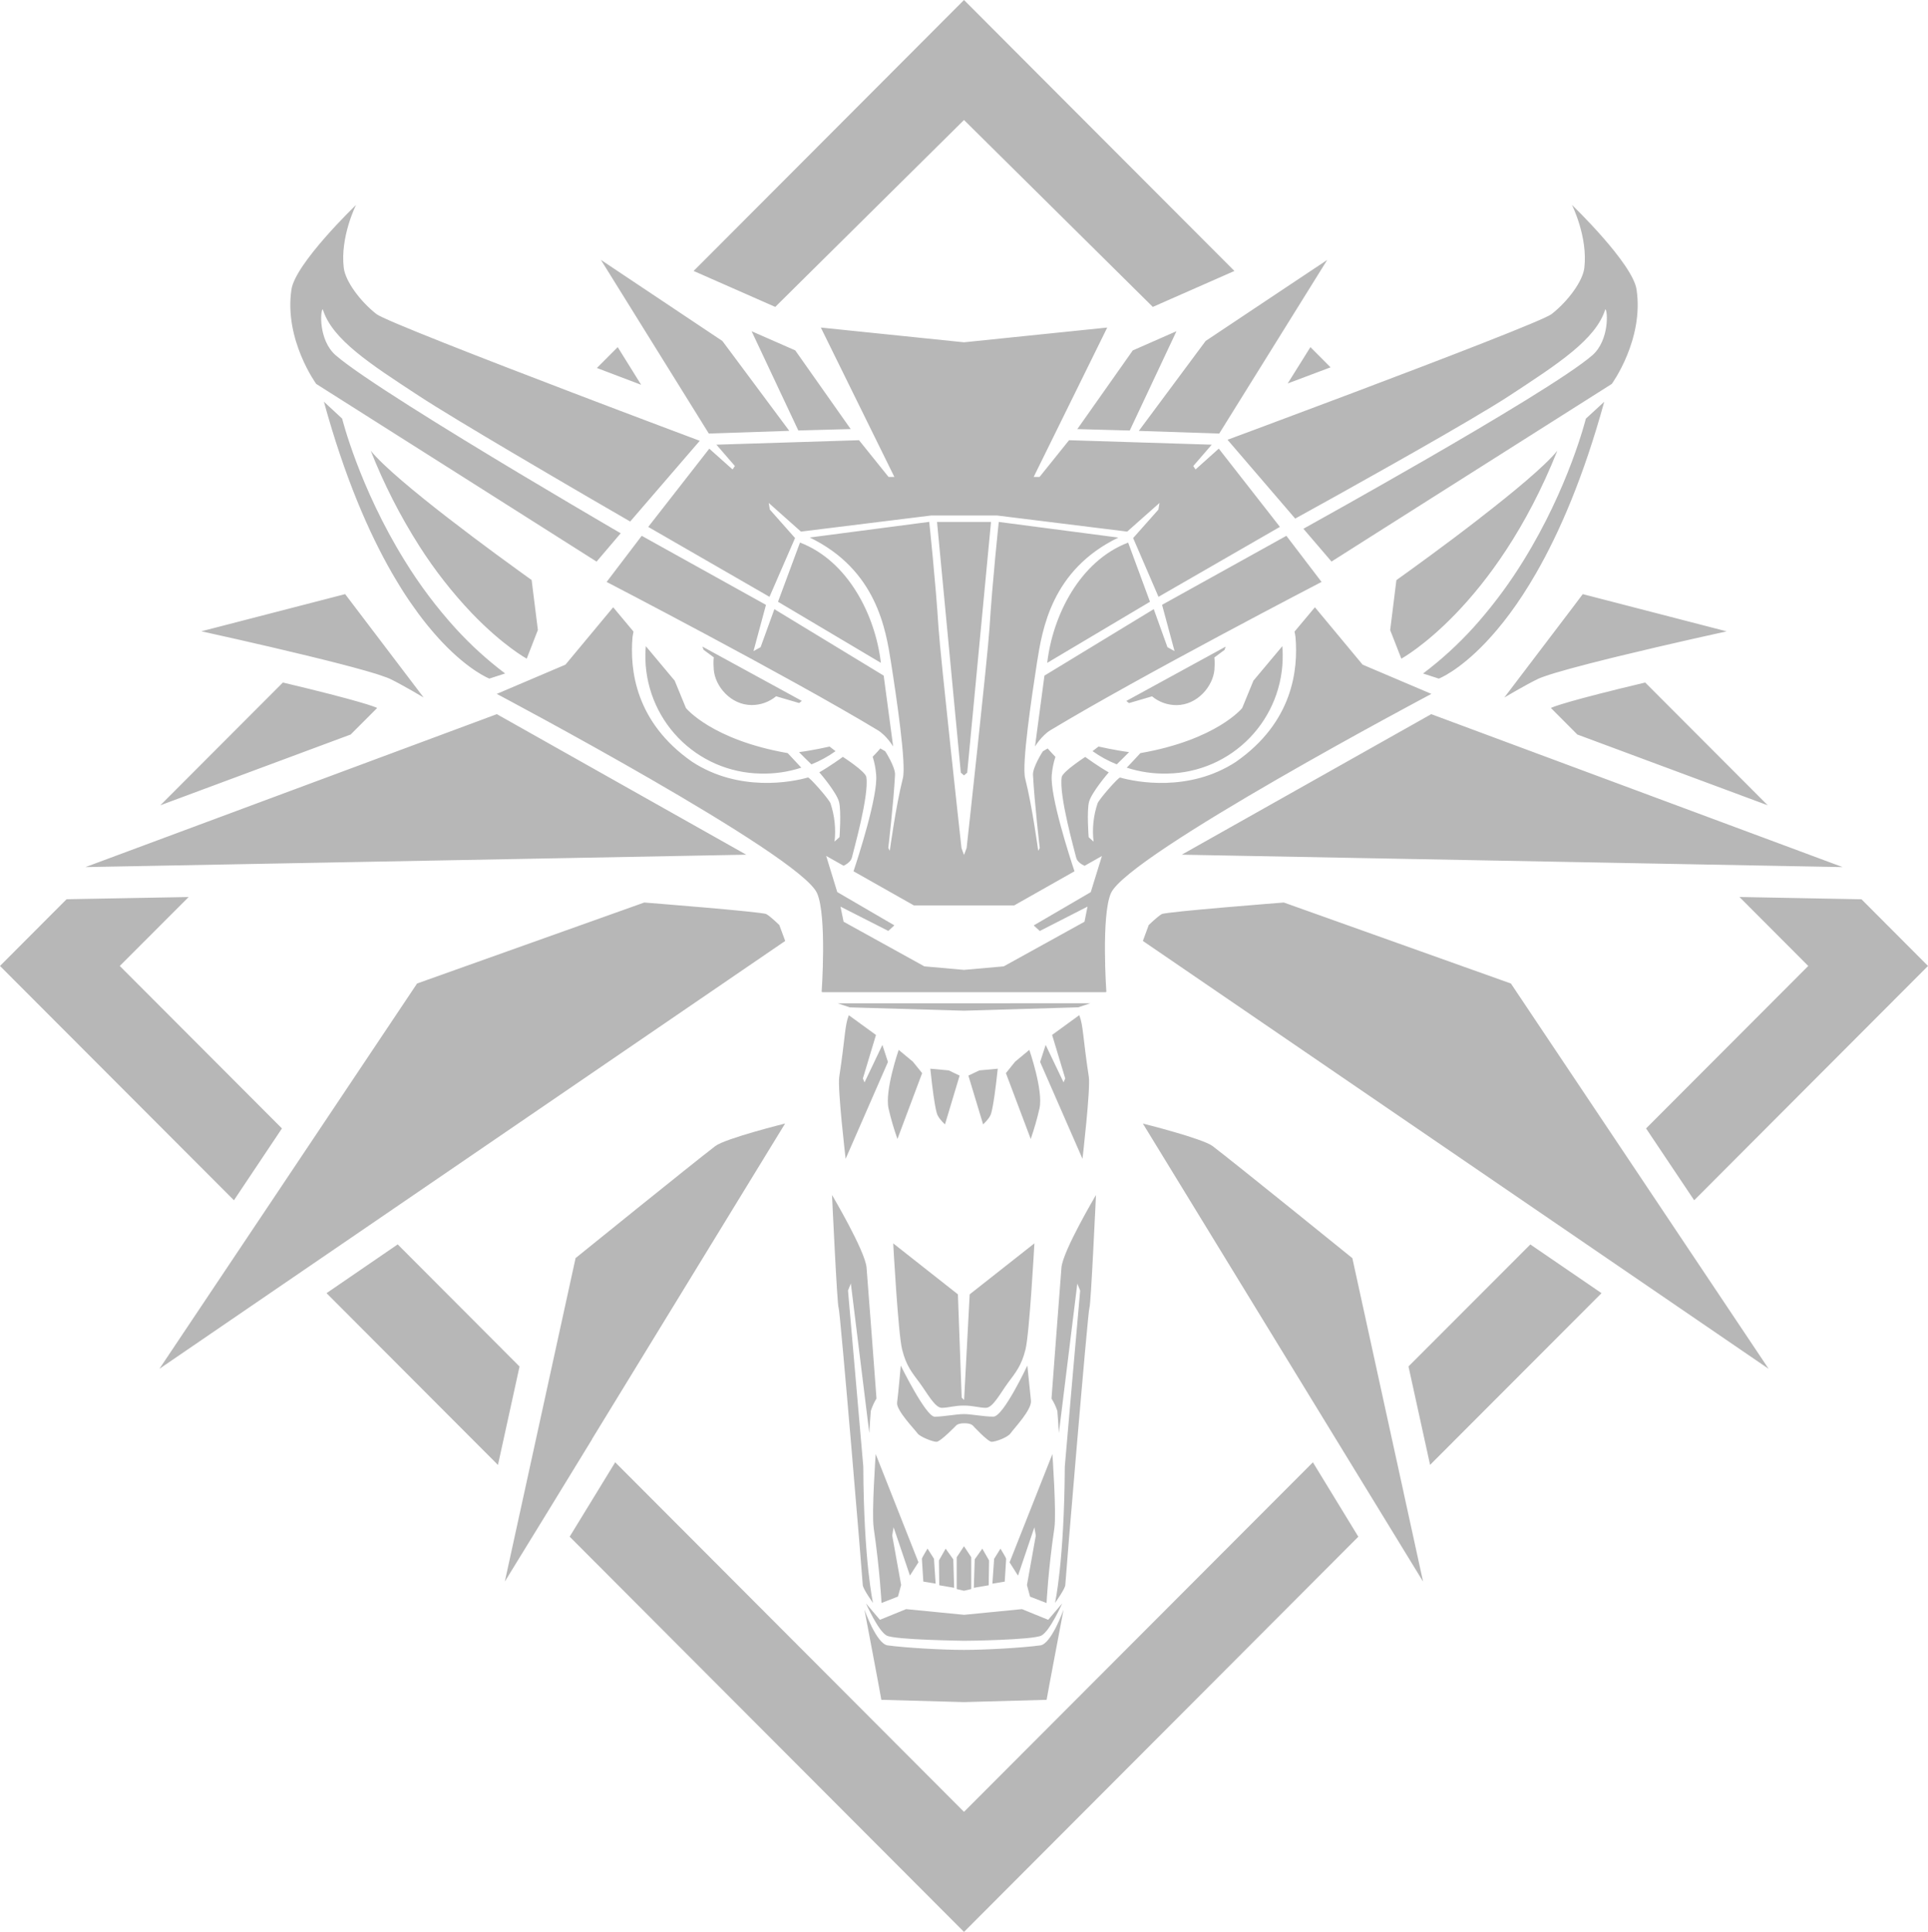 <svg width="517" height="518" viewBox="0 0 517 518" fill="none" xmlns="http://www.w3.org/2000/svg">
<g clip-path="url(#clip0_111_2205)">
<path d="M224.88 350.653C225.26 351.035 231.352 423.945 231.352 424.971C231.352 425.997 234.1 429.797 234.1 429.797C234.1 429.797 231.618 418.78 231.496 393.235C231.496 393.208 227.396 346.03 227.396 346.03L228.158 344.149L233.107 384.259C233.107 384.259 233.457 378.499 233.51 378.312C233.883 377.146 234.395 376.03 235.033 374.986C235.033 374.986 232.749 344.325 232.368 339.866C231.988 335.407 223.109 320.412 223.109 320.412C223.109 320.412 224.491 350.287 224.88 350.653ZM292.135 350.653C292.516 350.272 293.887 320.427 293.887 320.427C293.887 320.427 284.997 335.418 284.632 339.881C284.266 344.344 281.967 375.001 281.967 375.001C282.619 376.044 283.146 377.16 283.535 378.328C283.589 378.514 283.939 384.274 283.939 384.274L288.888 344.165L289.649 346.045C289.649 346.045 285.496 393.208 285.53 393.235C285.389 418.792 282.907 429.797 282.907 429.797C282.907 429.797 285.663 425.982 285.663 424.971C285.663 423.961 291.759 351.046 292.135 350.653ZM224.651 269.023L227.865 270.11L258.5 271.002L289.151 270.094L292.36 269.007L224.651 269.023ZM258.5 456.388L280.653 455.777C280.653 455.495 285.199 431.593 285.199 431.593C285.199 431.593 281.944 440.786 278.978 441.179C274.094 441.843 264.154 442.396 258.5 442.396C252.847 442.396 242.891 441.843 238.022 441.179C235.037 440.798 231.801 431.593 231.801 431.593C231.801 431.593 236.335 455.495 236.335 455.777L258.5 456.388ZM291.972 288.759C290.327 277.998 290.529 275.08 289.41 272.2L282.127 277.498L285.644 289.167L285.199 290.22L280.398 280.176L278.914 284.754L290.274 310.719C290.274 310.719 292.459 291.894 291.972 288.759ZM272.205 284.674L269.735 287.744L276.393 305.398C277.325 302.717 278.108 299.987 278.738 297.219C279.82 292.421 276.013 281.511 276.013 281.511L272.205 284.674ZM282.203 389.893L270.721 418.918L272.986 422.484L277.372 409.515L277.752 411.743L275.381 425.017L276.214 428.115L280.642 429.831C280.642 429.831 281.045 421.126 282.743 409.664C283.311 405.697 282.207 389.893 282.207 389.893H282.203ZM313.093 207.418C321.423 207.274 329.355 203.82 335.143 197.817C340.932 191.814 344.104 183.753 343.961 175.407C343.961 174.678 343.908 173.984 343.855 173.267L336.111 182.506L333.092 189.864C333.092 189.864 326.209 198.374 305.795 201.94C304.68 203.165 303.45 204.462 302.14 205.839C305.676 206.989 309.382 207.523 313.097 207.418H313.093ZM344.947 143.67L311.612 162.174L314.959 174.583L313.055 173.534L309.385 163.33L280.071 181.159L277.535 200.171C277.535 200.171 279.264 197.272 281.666 195.803C305.761 181.266 354.381 156.037 354.381 156.037L344.947 143.67ZM292.969 201.406C294.987 202.838 297.166 204.028 299.46 204.95C300.404 204.031 301.47 202.986 302.765 201.666C298.958 201.174 294.576 200.171 294.576 200.171L292.969 201.406ZM328.668 173.385L302.019 187.953L302.746 188.525L308.925 186.713C310.759 188.239 313.07 189.072 315.454 189.066C321.122 189.066 325.303 183.944 325.653 179.53C325.828 177.184 325.615 176.307 325.615 176.307L328.352 174.27L328.668 173.385ZM201.554 88.817L201.687 89.107L214.072 115.427L228.116 115.046L213.249 93.951L201.554 88.817ZM315.332 89.115L315.465 88.813L303.758 93.963L288.888 115.057L302.948 115.439L315.332 89.115ZM190.197 120.306L173.827 141.286L206.343 160.03L213.196 144.269L206.438 136.64L206.141 134.858L214.776 142.541L249.675 138.223H267.378L302.262 142.541L310.923 134.858L310.63 136.64L303.857 144.269L310.657 160.03L343.211 141.271L326.818 120.291L320.586 125.879L319.98 124.956L324.93 119.234L286.672 118.036L278.765 127.882H277.185L296.91 87.829L258.5 91.781L220.106 87.829L239.83 127.882H238.265L230.347 118.036L192.112 119.234L197.062 124.956L196.445 125.879L190.197 120.306ZM237.786 438.555C240.07 439.734 258.428 439.924 258.523 439.951C258.618 439.978 276.953 439.734 279.245 438.555C281.537 437.376 284.83 429.93 284.83 429.93L281.08 434.325L274.037 431.46L258.523 432.986L242.979 431.46L235.951 434.325L232.216 429.93C232.216 429.93 235.502 437.38 237.778 438.555H237.786ZM241.901 361.792C242.967 366.197 244.566 368.036 246.58 370.752C248.594 373.468 250.696 377.484 252.519 377.484C254.343 377.484 255.866 376.878 258.439 376.878C261.013 376.878 262.501 377.484 264.378 377.484C266.255 377.484 268.284 373.498 270.302 370.771C272.32 368.044 273.919 366.216 274.996 361.811C276.073 357.405 277.375 333.389 277.375 333.389L260.023 347.06L258.527 375.39L257.879 374.742L256.867 347.06L239.518 333.389C239.518 333.389 240.828 357.42 241.894 361.792H241.901ZM253.399 301.492L257.327 288.408L254.415 287.012L249.466 286.554C250.745 298.761 251.449 299.069 251.529 299.218C251.986 300.18 253.399 301.492 253.399 301.492ZM240.652 305.398L247.277 287.744L244.795 284.674L240.987 281.511C240.987 281.511 237.211 292.406 238.262 297.204C238.899 299.98 239.697 302.716 240.652 305.398ZM265.49 299.218C265.555 299.069 266.251 298.776 267.553 286.554L262.604 287.012L259.676 288.408L263.628 301.492C263.628 301.492 265.033 300.18 265.49 299.218ZM316.885 229.172L488.203 232.388L490.469 232.43L494.108 232.499L383.791 191.489L316.885 229.172ZM227.606 272.211C226.486 275.091 226.688 278.01 225.043 288.77C224.556 291.894 226.757 310.723 226.757 310.723L238.106 284.757L236.617 280.18L231.828 290.224L231.386 289.171L234.896 277.51L227.606 272.211ZM383.833 186.057L365.391 178.218L352.599 162.83L347.125 169.365C347.243 169.839 347.332 170.321 347.391 170.806C348.153 179.58 346.664 193.663 331.402 204.286C318.88 212.465 304.607 209.707 300.359 208.482C299.94 208.356 294.648 214.357 294.302 215.451C293.201 218.739 292.841 222.231 293.247 225.674L291.926 224.473C291.926 224.473 291.385 217.393 292.033 214.986C292.764 212.43 297.001 207.449 297.321 207.105C294.557 205.53 291.332 203.195 291.009 202.963C291.009 202.963 284.952 206.876 284.696 208.383C283.935 213.308 288.123 228.043 288.595 230.004C288.835 231.015 289.984 231.759 290.822 232.159L295.486 229.523L292.493 239.212L277.193 248.138L278.826 249.63L291.622 243.095L290.814 247.146L269.16 259.112L258.5 260.058L247.867 259.112L226.216 247.146L225.379 243.095L238.197 249.61L239.83 248.119L224.514 239.193L221.545 229.504L226.216 232.14C227.027 231.739 228.169 230.996 228.428 229.985C228.885 228.024 233.084 213.289 232.315 208.364C232.087 206.838 226.014 202.944 226.014 202.944C225.702 203.176 222.466 205.511 219.698 207.086C220.026 207.43 224.267 212.427 224.975 214.967C225.634 217.374 225.123 224.454 225.123 224.454L223.787 225.655C224.176 222.21 223.808 218.721 222.71 215.432C222.356 214.338 217.068 208.337 216.649 208.463C212.427 209.707 198.154 212.465 185.606 204.267C170.347 193.644 168.855 179.557 169.616 170.787C169.681 170.333 169.78 169.841 169.875 169.345L164.427 162.83L151.628 178.218L133.209 186.057C133.209 186.057 214.612 229.161 219.108 239.513C221.773 245.575 220.323 266.036 220.323 266.036L220.498 265.879L220.471 266.036H296.571L296.517 265.879L296.677 266.036C296.677 266.036 295.25 245.575 297.892 239.513C302.415 229.172 383.833 186.057 383.833 186.057ZM283.014 202.932C283.014 202.932 281.719 201.616 280.935 200.693L279.641 201.456C279.641 201.456 276.892 205.683 276.999 207.784C277.429 215.665 278.818 227.368 278.818 227.368L278.4 228.131C278.4 228.131 276.808 216.188 274.893 208.677C273.961 204.958 276.606 187.068 278.076 177.627C279.481 168.8 281.948 152.832 299.89 144.143L267.824 139.947C267.824 139.947 266.084 156.204 265.341 168.369C264.869 175.933 259.204 227.391 259.204 227.391L258.5 229.252L257.822 227.372C257.822 227.372 252.157 175.914 251.67 168.35C250.909 156.185 249.176 139.928 249.176 139.928L217.136 144.124C235.052 152.802 237.534 168.781 238.924 177.608C240.409 187.049 243.051 204.939 242.107 208.658C240.203 216.176 238.6 228.112 238.6 228.112L238.197 227.349C238.197 227.349 239.583 215.646 240.005 207.765C240.112 205.663 237.375 201.437 237.375 201.437L236.065 200.674C235.304 201.597 234.013 202.913 234.013 202.913C234.511 204.487 234.824 206.114 234.946 207.761C235.444 213.483 230.088 229.996 228.873 233.62L245.065 242.775H271.95L288.127 233.62C286.912 229.996 281.54 213.498 282.035 207.761C282.176 206.12 282.505 204.499 283.014 202.932ZM271.01 384.29C271.771 383.145 276.702 378.041 276.458 375.585C276.214 373.128 275.487 366.148 275.487 366.148C275.487 366.148 269.076 379.85 266.381 379.85C263.685 379.85 260.487 379.163 258.473 379.163C256.459 379.163 252.999 379.865 250.635 379.865C248.27 379.865 241.543 366.159 241.543 366.159C241.543 366.159 240.854 374.013 240.557 376.077C240.26 378.141 245.415 383.416 246.009 384.309C246.603 385.201 250.056 386.597 251.122 386.597C252.188 386.597 256.425 382.192 256.425 382.192C256.425 382.192 256.909 381.623 258.607 381.623C260.305 381.623 260.822 382.192 260.822 382.192C260.822 382.192 264.884 386.597 265.909 386.597C266.933 386.597 270.226 385.449 271.01 384.286V384.29ZM251.781 418.407L251.864 425.059L255.858 425.746L255.629 418.117C255.534 417.979 253.577 415.248 253.577 415.248L251.781 418.407ZM247.212 417.972C247.212 418.258 247.593 424.075 247.593 424.075L250.893 424.624L250.452 417.96L248.723 415.229C248.723 415.229 247.208 417.69 247.208 417.968L247.212 417.972ZM258.5 414.638H258.47L256.543 417.556V426.074L257.004 426.196L258.47 426.532H258.511L259.97 426.196L260.442 426.074V417.537L258.511 414.619L258.5 414.638ZM261.131 425.75L265.124 425.063L265.219 418.41L263.411 415.244L261.374 418.113L261.131 425.75ZM266.114 424.632L269.422 424.083C269.422 424.083 269.803 418.254 269.803 417.979C269.803 417.705 268.28 415.248 268.28 415.248L266.579 417.979L266.114 424.632ZM234.276 409.645C235.951 421.088 236.381 429.812 236.381 429.812L240.793 428.096L241.642 424.998L239.255 411.724L239.617 409.496L244.003 422.465L246.287 418.899L234.82 389.874C234.82 389.874 233.705 405.697 234.283 409.645H234.276ZM421.443 163.261L407.558 181.54L403.393 187.026C403.393 187.026 408.936 183.734 412.268 182.113L412.572 181.971L412.702 181.918L412.926 181.823L413.075 181.762L413.341 181.655L413.478 181.605L413.897 181.449C417.377 180.198 424.176 178.397 431.653 176.543L434.074 175.952C447.925 172.58 463.008 169.288 463.008 169.288L424.423 159.306L421.443 163.261ZM425.25 112.261C425.25 112.261 420.704 130.67 408.521 150.326C405.047 155.973 401.124 161.331 396.792 166.347L396.693 166.465C396.186 167.045 395.669 167.61 395.17 168.19C391.048 172.743 386.505 176.895 381.602 180.591L385.824 181.96C385.824 181.96 391.032 180.007 398.364 172.302C402.415 168.041 407.12 162.052 411.91 153.687C418.153 142.831 424.614 127.973 430.184 107.722L425.25 112.261ZM397.02 138.791C394.599 140.672 392.178 142.518 389.863 144.261C381.423 150.601 374.448 155.552 374.448 155.552L372.781 168.949L375.777 176.612C375.777 176.612 400.789 162.975 417.601 120.863C414.209 125.036 405.632 132.104 397.02 138.776V138.791ZM211.646 115.523L196.129 94.669L193.711 91.434L177.836 80.833L161.138 69.687L190.072 116.247L211.646 115.523ZM128.272 130.491L147.943 142.96L159.973 150.589L166.445 142.987C166.445 142.987 161.058 139.859 153.12 135.167C149.02 132.738 144.238 129.907 139.164 126.871C119.923 115.332 96.467 100.894 89.984 95.229C85.374 91.175 85.884 83.118 86.558 82.939C89.04 90.999 99.197 97.549 112.27 106.108C117.41 109.473 127.286 115.408 137.378 121.366C144.566 125.62 151.879 129.892 157.639 133.256C164.347 137.159 168.988 139.836 168.988 139.836L187.643 118.193C187.643 118.193 183.383 116.598 176.747 114.096C170.557 111.765 162.257 108.626 153.448 105.258C130.08 96.339 102.977 85.804 100.941 84.213C96.57 80.78 92.641 75.44 92.184 71.846C91.172 63.5 95.474 54.944 95.474 54.944C95.474 54.944 79.206 70.584 78.151 77.637C76.141 91.064 84.802 102.95 84.802 102.95L128.272 130.491ZM448.157 327.991L435.274 308.724L405.156 263.713L344.266 241.997C344.266 241.997 312.64 244.457 311.525 245.098C310.409 245.739 308.041 248.024 308.041 248.024L306.469 252.3L425.451 333.648L435.59 340.583L474.266 367.029L448.157 327.995V327.991ZM191.397 179.511C191.72 183.944 195.904 189.047 201.569 189.047C203.958 189.055 206.274 188.222 208.113 186.694L214.292 188.506L215.019 187.934L188.347 173.366L188.671 174.232L191.423 176.269C191.423 176.269 191.221 177.165 191.397 179.511ZM162.672 156.037C162.672 156.037 211.292 181.266 235.391 195.803C237.79 197.272 239.507 200.171 239.507 200.171L236.967 181.159L207.653 163.341L203.956 173.534L202.053 174.583L205.399 162.186L172.08 143.67L162.672 156.037ZM258.5 207.91L259.36 207.182L265.745 139.943H251.267L257.647 207.182L258.5 207.91ZM308.373 161.354L302.517 145.486C289.512 150.445 282.268 165.108 280.817 177.734L308.373 161.354ZM214.517 145.486L208.627 161.354L236.213 177.734C234.744 165.1 227.499 150.445 214.521 145.478L214.517 145.486ZM183.946 189.871L180.923 182.513L173.184 173.267C173.104 173.984 173.077 174.678 173.062 175.407C172.989 179.54 173.73 183.647 175.242 187.493C176.755 191.339 179.008 194.849 181.875 197.821C184.742 200.794 188.165 203.172 191.949 204.819C195.733 206.465 199.804 207.349 203.929 207.418C207.64 207.522 211.341 206.988 214.871 205.839C213.577 204.461 212.363 203.161 211.231 201.94C190.829 198.374 183.95 189.864 183.95 189.864L183.946 189.871ZM217.578 204.958C219.869 204.04 222.041 202.85 224.05 201.414L222.458 200.178C222.458 200.178 218.099 201.181 214.269 201.673C215.549 202.986 216.622 204.031 217.582 204.95L217.578 204.958ZM106.644 333.663L87.563 346.74L133.529 392.804L139.316 366.407L106.644 333.663ZM100.529 327.522L210.554 252.3L208.974 248.024C208.974 248.024 206.602 245.716 205.494 245.098C204.386 244.48 172.753 241.997 172.753 241.997L111.84 263.709L71.573 323.94L68.862 327.987L42.75 367.025L81.429 340.579L100.533 327.522H100.529ZM75.605 302.571L32.12 259.006L50.592 240.524L23.071 241.02L17.851 241.116L0 259.006L62.733 321.835L75.605 302.571ZM376.333 399.937L370.557 373.552L362.639 337.352C362.639 337.352 331.771 312.355 325.185 307.316C322.489 305.26 306.461 301.263 306.461 301.263L381.605 424.09L376.329 399.952L376.333 399.937ZM126.505 164.406C134.934 173.179 141.242 176.612 141.242 176.612L144.235 168.918L142.56 155.522C142.56 155.522 138.497 152.638 132.821 148.453C129.014 145.646 124.499 142.259 119.976 138.761C111.372 132.093 102.818 125.028 99.418 120.863C102.925 129.756 107.274 138.292 112.404 146.355C116.514 152.813 121.236 158.857 126.505 164.406ZM377.692 366.388L383.482 392.785L429.46 346.74L410.368 333.682L377.692 366.388ZM258.5 485.813L164.968 392.086L152.759 412.036L258.5 518.011L364.241 412.048L352.059 392.098L258.5 485.813ZM158.755 385.873L210.531 301.251C210.531 301.251 194.503 305.249 191.804 307.305C185.233 312.344 154.342 337.341 154.342 337.341L135.372 424.071L146.572 405.838L158.781 385.888L158.755 385.873ZM26.539 232.43L27.757 232.407L200.115 229.172L133.225 191.489L22.911 232.499L26.539 232.43ZM466.438 240.513L484.891 259.006L441.399 302.571L454.298 321.835L517 259.006L499.168 241.127L493.96 241.032L466.438 240.513ZM345.301 102.82L356.795 98.495L351.393 93.074L345.301 102.82ZM101.142 189.829C101.104 189.807 101.063 189.789 101.021 189.776C100.453 189.501 96.597 187.937 75.86 183.009L42.997 215.924L94.035 196.947L101.142 189.829ZM416.01 189.776C415.957 189.776 415.926 189.814 415.873 189.829L422.965 196.947L474.018 215.924L441.167 183.009C420.422 187.937 416.562 189.501 416.01 189.776ZM105.856 154.911L105.913 155.01C106.191 155.476 106.469 155.934 106.743 156.388L106.842 156.552C107.1 156.975 107.359 157.391 107.603 157.799L107.751 158.035L108.467 159.153L108.665 159.458C108.882 159.79 109.099 160.114 109.316 160.439L109.567 160.82L110.112 161.613C110.748 162.537 111.376 163.418 111.996 164.265L112.191 164.532C112.385 164.791 112.571 165.046 112.769 165.294L113.055 165.676L113.55 166.317L113.911 166.778C114.048 166.954 114.189 167.125 114.326 167.297L114.764 167.843L115.088 168.224C115.263 168.438 115.438 168.651 115.613 168.857L115.83 169.113L116.458 169.845L116.557 169.96C117.276 170.784 117.979 171.558 118.666 172.283C126.014 179.992 131.226 181.952 131.226 181.952L135.452 180.583C130.658 176.973 126.21 172.923 122.165 168.487C117.054 162.862 112.48 156.77 108.501 150.292C96.319 130.647 91.75 112.246 91.75 112.246L86.855 107.707C92.417 127.962 98.881 142.819 105.128 153.675C105.376 154.106 105.616 154.488 105.856 154.911ZM347.311 139.051C347.311 139.051 352.021 136.46 358.824 132.676C362.909 130.388 367.744 127.687 372.777 124.849L376.017 123.014L379.386 121.107C389.619 115.286 399.613 109.465 404.756 106.101C417.814 97.541 427.979 90.992 430.465 82.931C431.128 83.111 431.607 91.167 427.039 95.222C421.054 100.455 400.313 112.841 381.788 123.522C374.185 127.882 367.001 131.982 361.314 135.175C354.198 139.176 349.512 141.778 349.512 141.778L357.05 150.574L369.069 142.945L388.751 130.476L432.209 102.942C432.209 102.942 440.87 91.056 438.848 77.629C437.794 70.588 421.523 54.937 421.523 54.937C421.523 54.937 425.828 63.493 424.842 71.839C424.412 75.436 420.445 80.772 416.086 84.205C414.038 85.811 386.852 96.255 363.419 105.098L362.734 105.357C344.753 112.143 329.163 117.918 329.163 117.918L347.311 139.051ZM165.642 93.074L160.057 98.67C163.955 100.158 167.913 101.661 171.931 103.179L165.642 93.074ZM305.384 115.534L326.94 116.255L337.284 99.624L345.21 86.883L355.896 69.699L339.183 80.83L323.296 91.426L305.384 115.534ZM82.914 175.941C84.361 176.292 85.786 176.641 87.189 176.99C92.443 178.302 97.244 179.576 100.617 180.617L100.842 180.686L101.177 180.793L101.519 180.903L101.675 180.953C102.494 181.22 103.198 181.468 103.781 181.693L103.845 181.72L104.131 181.834L104.238 181.876L104.455 181.971L104.744 182.105C108.064 183.726 113.592 187.018 113.592 187.018L109.43 181.533L95.557 163.261L92.554 159.302L53.988 169.273C53.988 169.273 69.072 172.565 82.922 175.937L82.914 175.941ZM258.5 32.175L309.134 82.294L331.013 72.655L274.554 16.093L258.5 0L185.998 72.655L207.885 82.294L258.5 32.175Z" fill="#B7B7B7"/>
</g>
<defs>
<clipPath id="clip0_111_2205">
<rect width="517" height="518" fill="white"/>
</clipPath>
</defs>
</svg>
